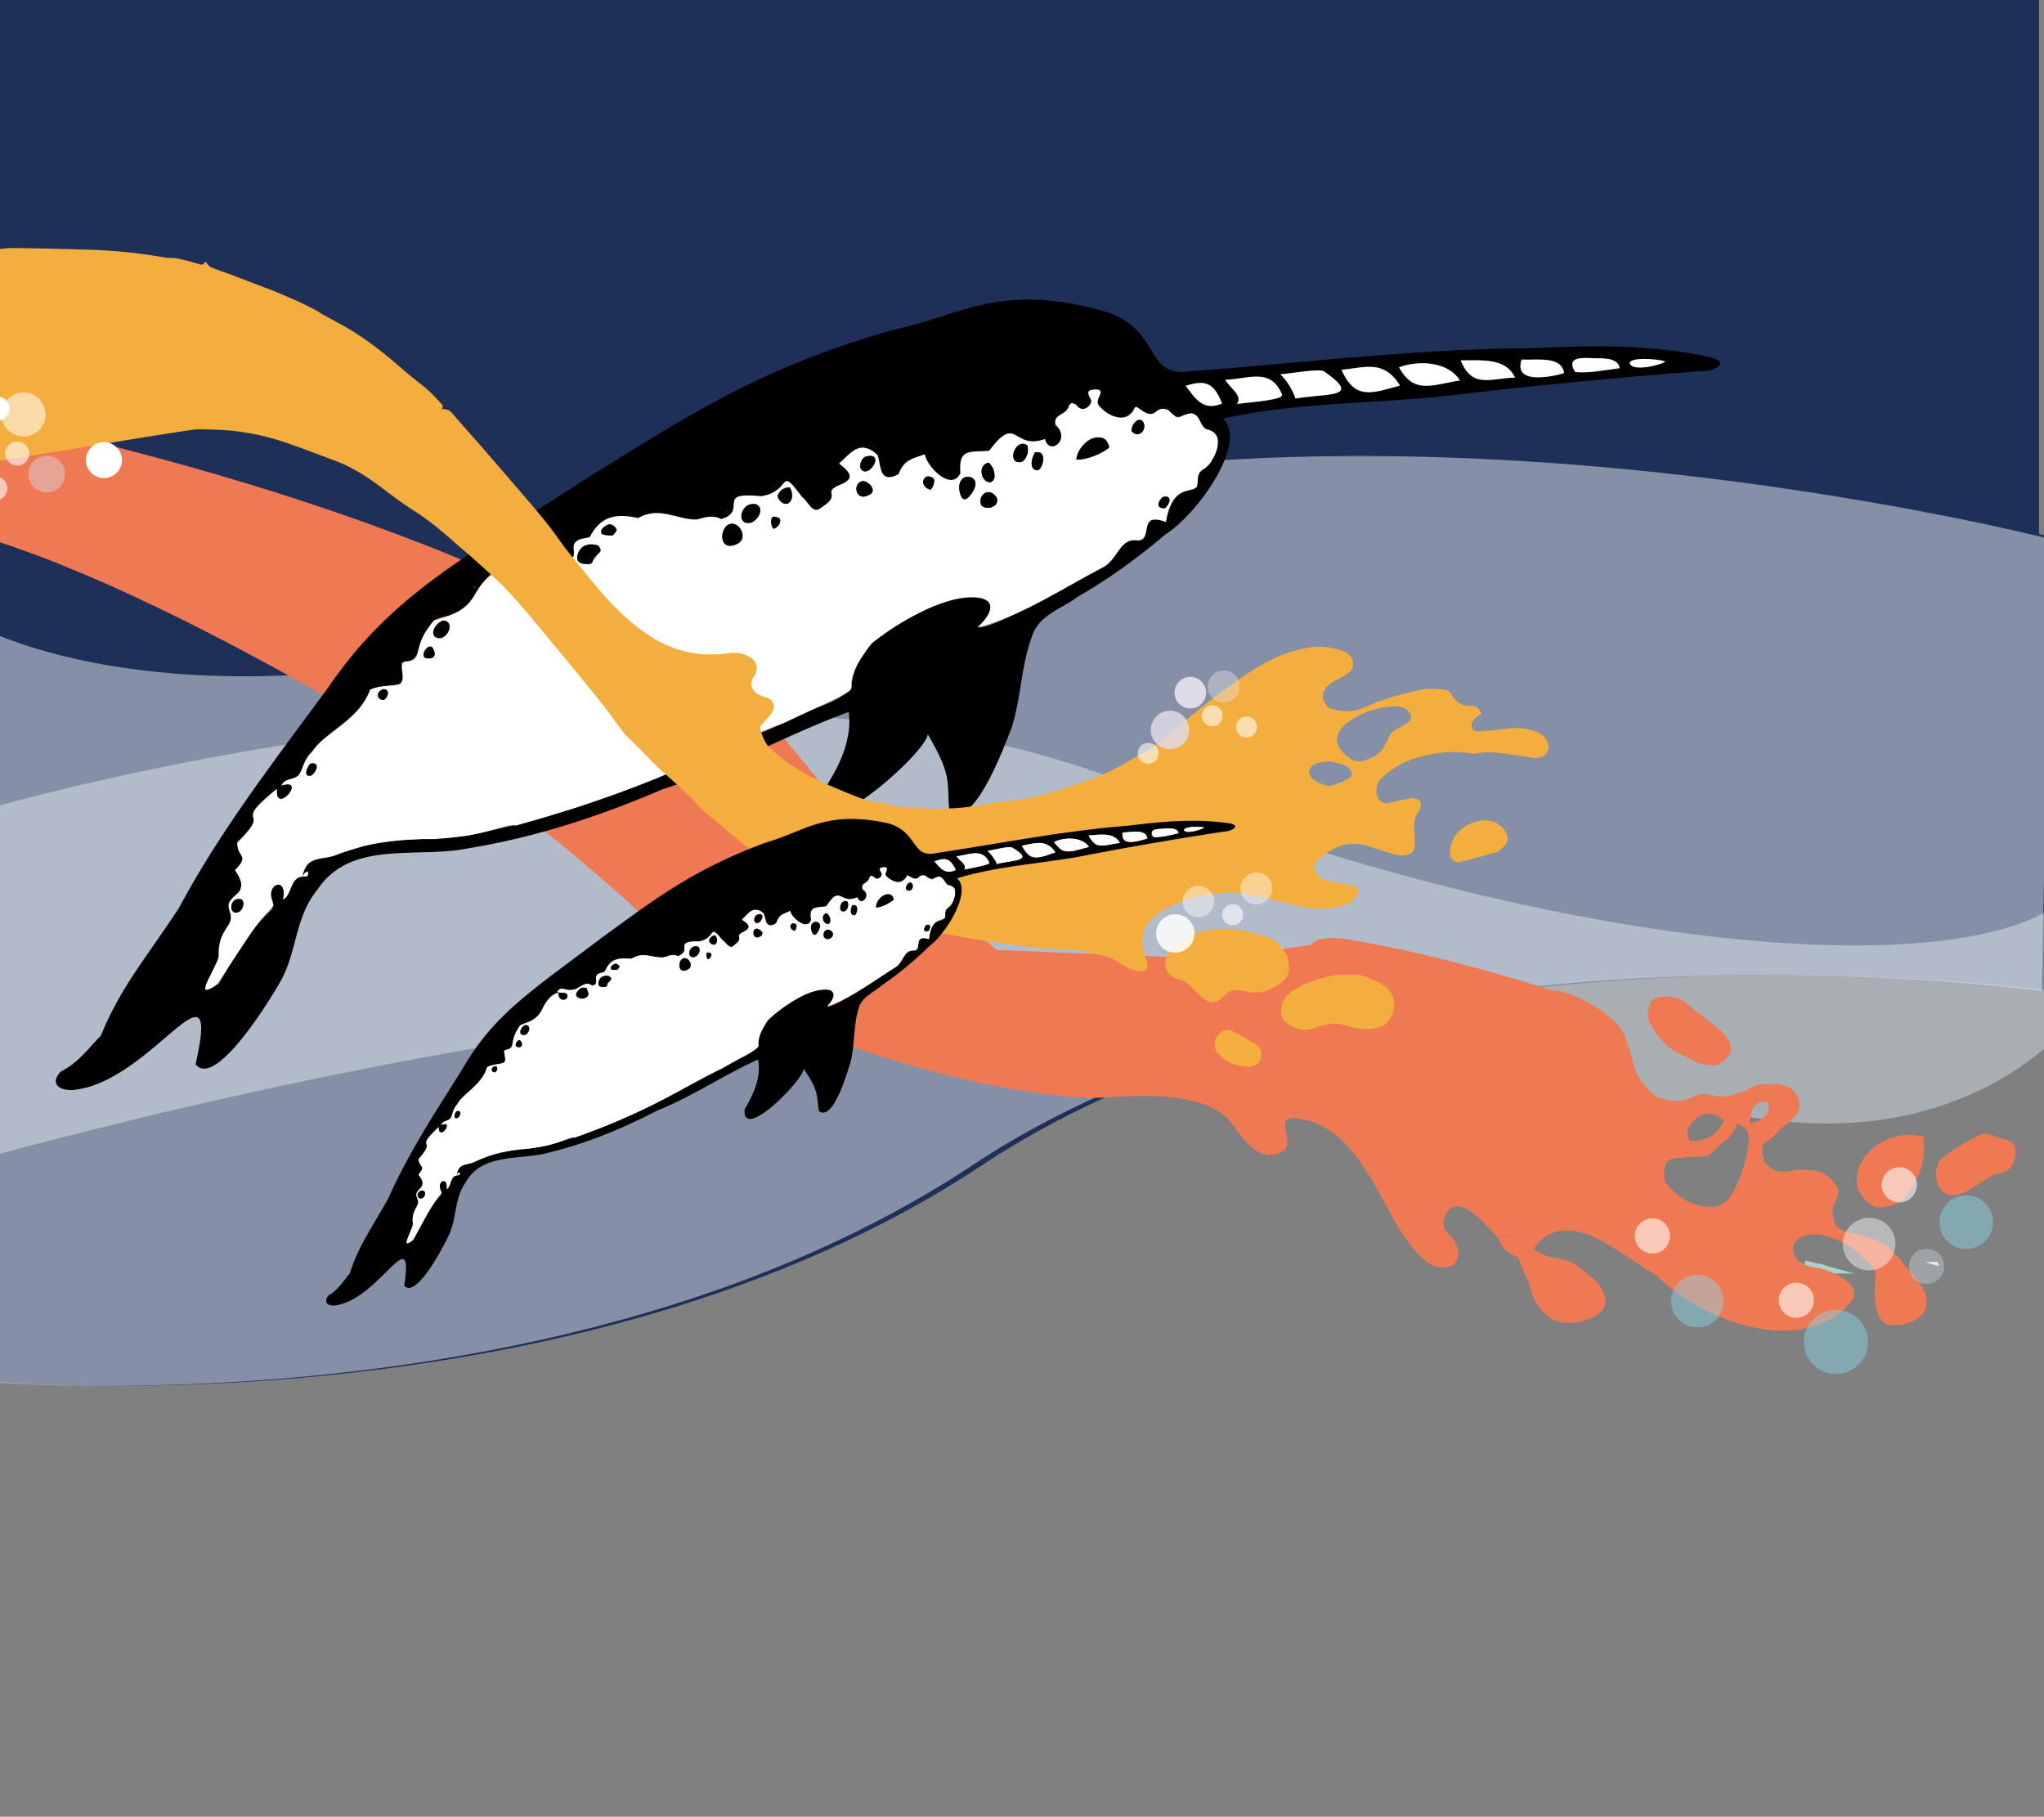 <svg xmlns="http://www.w3.org/2000/svg" width="1904" height="1692" viewBox="0 0 1904 1692"><rect x="0" y="0" width="1904" height="1692" fill="#808080" stroke="none"/><title>narwhal-bottom</title><g id="Layer_15" data-name="Layer 15"><path d="M-10.6,855V-3h1910V497.4l19.6,4.7-8,421s-619-88-996,162-917,202-917,202L-5.1,855Z" fill="#1e3058"/><path d="M1927,954.1s-81.8,105-257.1,91-478.6-126-851.2-112S-20,1080.1-20,1080.1L.2,750.1s635.5-183,1047.7-21,791.5,189,879.1,105Z" fill="#d3dce5" opacity="0.5"/><path d="M-11,1287.1s540,48,917-202,996-162,996-162l8-421s-719-185-1197,17-729,66-729,66Z" fill="#edf1f4" opacity="0.5"/><path d="M1693.5,1180.8l5.5,1.5a8.4,8.4,0,0,0-4.7-1.4Z" fill="#aad1c7" stroke="#aad1c7" stroke-miterlimit="10" stroke-width="7.63"/><path d="M1681,1177.7a32.9,32.9,0,0,0,12.5,3.1Z" fill="#aad1c7" stroke="#aad1c7" stroke-miterlimit="10" stroke-width="7.63"/><path d="M-21.4,474.9c63.3,82.7,312.8,74.7,666.6,421.8,72.9,71.6,305.4,131.6,388,125.3s105.5,11.8,115.6,26.2,24.4,34.1,44.1,25.2-17-41.3,27.1-29.3,67.5,77.1,85.6,103.8,28.1,34.5,43,31.9,10.1-21.7,3.4-27.4-11.4-16-1.9-25.7,25.3,6,25.3,6v-.7l.2.2,20.4,21.1,11.1-3.2-.3.2c-1.5,1-3.6,1.3-5.5,1.9l-5.4,1.2a24.5,24.5,0,0,0,10.5,13.8,27.1,27.1,0,0,0,7.9,3.7,23.5,23.5,0,0,0,1.7,5.1c2.4,5.8,4.9,11.4,7.3,17.1h.4c1.7,8.9,11.1,47,49.1,37.7,42.9-10.5,11.6-40.1,11.6-40.1h-1.3a59.4,59.4,0,0,0-8.2-7.7c-8-6.4-16.4-10.6-25.8-11.3-7.3-.6-14.1-4.2-20.7-8.2.8-1.1,1.7-2.2,2.5-3.4,7.7-10.4,18.1-14.7,30.7-14a63.7,63.7,0,0,1,25.4,7.1c13.6,6.8,26.1,15.3,38.7,23.7,5.3,3.6,10.7,7,16.2,10.4h.7c40.6,42.5,135.7,78.2,181.1,25.8,15.5-18-24.4-30.8-24.4-30.8h-.3l-5.5-1.5a32.9,32.9,0,0,1-12.5-3.1,35,35,0,0,1-4.9-2.9c-4.6-3.3-6.3-7.8-5.8-13.2s5.7-9.6,11.3-10.9c10.2-2.3,19.5-.1,29,3.8,13.7,5.5,24.2,14.7,33.3,26a28.6,28.6,0,0,1,3.5,4.3h-.1s-5.6,46,11.6,48.9c22,3.7,55.7-13.5,20.7-49h.1l-10.8-13.4a21,21,0,0,0-4.4-4c-1.3-1.1-2.9-1.7-3.5-3.8s-2.3-2.7-3.9-3.5c-11-5.8-22.5-10.3-34.9-12.2-3.6-.6-7-2.8-10.4-4.5a3.3,3.3,0,0,1-1.8-1.9c-2.1-7.1-5.3-14.1-.7-21.4a33.5,33.5,0,0,0,2.3-5.5c1.4-3.8,1.2-7.6-1.3-10.8-5.4-7.2-11.8-12.4-21.3-13.6a63.7,63.7,0,0,0-19.5.1c-2.5.5-5,.5-7.5.9-6.9,1.2-11.7-3.1-16.4-6.7-2.1-1.6-3.1-5.3-3.6-8.3-1-6.3-1.5-10.3,5.5-14.5,5.3-3,10-9.3,14.9-13.1a70.7,70.7,0,0,0,7.8-6.7c9.7-9.8,6.9-23.7-4.6-29.3a25.6,25.6,0,0,0-15.2-2.6c-4,.5-8-.4-11.9.2s-7.9,3.3-11.7,5.1a87.1,87.1,0,0,1-17.5,5.6c-5.1,1.2-10.3.2-15.5-1a24.2,24.2,0,0,0-15,1c-1.5.6-3,1.1-4.5,1.8-9.6,4.6-19.1,2.9-28.6-.2-4.8-1.6-7.9-5.5-11.4-9-8.8-8.8-12.6-19.1-14.9-31.4-.8-4.1-3.6-8.2-4.5-12.2a31.8,31.8,0,0,0-6.8-13.9c-10.7-12.9-25.1-20.4-39.6-27.7-4.8-2.4-10.2-3.5-15.4-5-1.8-.5-3.8-.3-6.3-.5s-94.3-32-192.8-48c-17.7-2.9-28-.6-32.8,5.2l-85.5,13.2-207.1-8.3L811.3,786.7l-126.4-155L542.8,582.5,12.8,406.6Zm1627.2,568.5c-5.1,13.3-17.3,20.5-32,19-3.8-9.7-1.9-14.9,8.1-21.8C1589.4,1035.3,1597.8,1036.3,1605.8,1043.4Zm33.3-16.9c2.2-1.2,5.4-.1,8.2,0-.2,3,.6,6.7-.6,9.1-3.1,6.2-8.5,9.2-16.3,10.3C1629.9,1036.1,1632.6,1030,1639.1,1026.5Zm-85.5,55.1c1.4-1.7,4.4-2.5,6.9-2.8,7-.7,14.1-1.2,21.2-1.4s11.7-1.6,16.1-6.6c6.8-7.7,17.2-12.2,20.1-24.3,8.6,2.5,11.6,8,11.1,14.7-1.4,18.2-6.9,35.1-15.7,51.1-5.6,10.2-14.5,12.7-24.7,11.4-14.4-1.7-25.9-9.4-35.4-20.1C1548.7,1098.5,1549,1086.9,1553.6,1081.6Z" fill="#ee7953"/><path d="M1857.9,1093.6l-24.4,15.2c-7.7,4.9-18.5,5.9-23.8.9-7.5-7-9.1-24-.3-31.3s24-16.3,35.6-21.8c6.4-3,15.7,3.6,23.2,4.8,5.8.9,9.9,5.3,9.3,13C1876.6,1085.8,1871.2,1092.5,1857.9,1093.6Z" fill="#ee7953"/><path d="M1791.8,1058.7c0,7.2.8,13.2,0,19-1.8,14.4-9.1,26.6-17.7,37.8-5.2,6.8-20.6,10.9-27.6,8.5s-17-14.1-17.1-23.5C1729.2,1072.1,1761.7,1050.5,1791.8,1058.7Z" fill="#ee7953"/><path d="M1594.3,991.9c-11.8.5-21-6.6-31.1-11.3-12.2-5.8-19.9-16-26.1-27.4-3.6-6.6-1.8-13.6.5-19.9.9-2.5,6.2-4.8,9.7-5,8.7-.4,17.2.2,24.6,6.8s18.9,14.9,28.3,22.4c5.2,4.2,9.6,9,11.6,15.6,1.2,3.8.8,7.3-1.8,10.1C1605.8,987.6,1602.1,993.4,1594.3,991.9Z" fill="#ee7953"/><path d="M1806.1,1179.2c-4.6-1.3-8.8-2.2-12.7-3.9h11.9C1805.5,1176.3,1805.7,1177.6,1806.1,1179.2Z" fill="#fff"/><circle cx="1581.1" cy="1211.8" r="24.5" fill="#8adaed" opacity="0.44"/><circle cx="1539.2" cy="1151.1" r="16.4" fill="#fff" opacity="0.59"/><circle cx="1741.1" cy="1158.7" r="24.5" fill="#fff" opacity="0.44"/><circle cx="1710.2" cy="1249.8" r="29.9" fill="#8adaed" opacity="0.44"/><circle cx="1831.6" cy="1138.3" r="25" fill="#8adaed" opacity="0.44"/><circle cx="1794.6" cy="1179.4" r="16.4" fill="#c1cfd3" opacity="0.44"/><circle cx="1769.2" cy="1103.5" r="16.4" fill="#fff" opacity="0.59"/><circle cx="1673.3" cy="1211" r="16.4" fill="#fff" opacity="0.59"/><path d="M-49.2,381.4s393.8,69.1,656.4,228L528,787S148.2,530.1-62.3,488.4Z" fill="#ee7953"/><path d="M1085.8,497.6c-26.3,22.1-52.8,41.6-81.9,58.2-15,11.2-34.1,16.3-41.6,34.2-11.6,29.6-10.6,58.8-20.2,88.5-4.4,10.3-34.7,96.4-57.8,76.9-2.6-26.6,3.5-31.7-20.1-71.5-1.5,17.9-109.6,113.1-101.9,59.4,16.9-24.4,31.9-51.3,28.3-80.2-58.4,21.2-113.4,53.1-172.9,71.8-59.3,25.4-118.3,44.8-181.6,55.2-48,9.8-109.3-8.3-140.4,38.5-20.7,25.2-18.8,55.7-33.1,82.9-5.8,11.4-61.5,104.2-80.4,79.7,24.1-107.2-39.6,14.2-111.3,23.6-13.1,2.2-25.9-4.2-14.4-16.7,16.9-8.7,25.2-21,37.4-33.5,18.9-45.8,40.4-69.7,72.7-118.8,40-74.5,88.7-136.7,138.8-205.1,58.9-86,122.5-118.3,244.1-197.1,84-51.5,155-100.5,283-136.5,62.7-12.8,100.2-46.2,202-15.4,47.2,18.7,32.2,60.1,74.2,54.1,106.8-8,212.2-21,318.3-21.5,56.9-2.7,111.6-3.8,167.2,8.7,19.5,5.5-1.4,13.5-8.2,12.5-83.5,6.4-164.2,14.3-247.4,24.2-66.1,6.1-134.7,5.8-199.2,20.1C1162.8,413.6,1114.3,479.7,1085.8,497.6ZM286.9,811.8c-3.2.1-3.8,3.1-5.5,4.7,4.5-18.8,9.4-13.1,57.2-28.5,33-7.8,63.2-5.7,96.4-9.6,96.4-20.5,145.4-38.7,292.5-104,10.3-10.9,55.8-17.5,65.2-34.6,2.6-14.6,6.3-26.8,16.7-38.1,21.2-18.1,42.7-29.4,67.7-41,21.7-6.2,67.5-10.1,33.7,23.5,10.8,2.6,61-26,115.4-54.9,13.4-6.2,15.8-26.9,31.4-26.4,19.1,3.6-1-27.2,28.4-16.8,8-44.9,30.7-16.8,29.8-42.4,3.5-10.9,14.3-2.7,18.9-34.3.7-7.3-8.2-6.5-12.3-10.7-18.8-30.9-12.1,2.7-36.8-18-11.7.3-9.5,11.3-25.3-.8-13.2,7.9-17.4,16.7-35.8-1-6.2-4.7,4.4-11.5-.4-15.4-23.8-4,4.4,13.4-15.9,17.6-10.8-6.2-9.3-8.8-16.1,3-3.7,3.3-8.4,2.2-9.1,7.2s.3,4.5.1,6c16.3,6-5,30.2-9.7,11.6C949,421,945,384.8,923.1,419c-6.8,5-31.6-7.5-28,18.7-4,22.4-32.7-1.9-33.6-14.6-7.4,3-16.7,4.2-20.6,11-3.1,11.9-17.2,13.8-21.1,3.2.3-22.6-17-26.5-35.9-8.6-10.5,5.4,19.9,7.7,1.9,21.8-21.2,6.6-2.5,8.9-18.1,20.5-14,16.6-27.3-28.5-36.2-22.6-14.3,20.6-26.2,9-45.2,14.9-6.2,4.3.6,11.4-6,15.3-9.3,10.7-11.4-.8-23.8,3.3-18.6,7.6-33.7-9.3-52.2-3.1-11.9,9.1-40.2-9.5-51.7,17.5-12.8,15.2-16.2-5.9-19.2,23.1-14.6,7.7-2.6-10.9-31.6,4.9-8.5,6.9-31.7-8.3-31.6,4.3v-.2c-28.3,6.7-19.5,38.4-58.9,46.6-8.1,2.6-8.2,3.5-11.8,9.5-11.8,12.8-4.5,31.6-25.2,32.7,3.9,30.8-5.5,15.8-29.5,25.1-8.1,29.6-54.1,42.5-63.8,75-2.4,9.5-15.2,6.7-18.8,14.2,25.3-7.5-6.6,28.8-4.3,3.3-44.4,35.5-1.3,14.5-36.7,49.4-.8,14.7,12.1,11-2.2,26.2,3.8,6,8.3,11.5,4.4,19s-12.5,7.6-10.2,16.5c6.5,13.4-5.4,19-7.8,30.4-3.3,25-.3,9.5-12.2,39.7-7.2,12.3,5.2,2.3,10.2.6,13.3-21.8,23.4-42.5,41.3-61.2,9.3-10.5,12.9-8.5,6.7-23,3.3-11.8,16.3-12.2,12.3,5.3,8.9-5.3,6.4-20.3,17.7-21.3C286.8,816.4,287,816.2,286.9,811.8Zm947.3-465.5c-4.4-3.4-29.5,1.3-41.5,2.3,7.3,7.5,10.9,14.2,14.1,22.6C1224.4,366.3,1273.6,373.3,1234.2,346.3Zm-40.4,24.1c-3.2-26.7-33.3-18.2-52.5-16.8,4.2,7.6,16.5,14.8,11,22.6C1167.2,375.6,1179.7,371.4,1193.8,370.4Zm110.3-11.3c-11.2-22.1-35.3-17.8-54.5-14.7C1261.4,360.1,1255.4,373.5,1304.1,359.1Zm55.8-4.7c-7.8-16.7-40.1-19.5-56.7-12.3C1317,358.9,1310.7,364.1,1359.9,354.4Zm.7-18.8c12.6,21.9,8.9,19.2,50.6,16.1C1403.5,332.9,1377.4,335.7,1360.6,335.6Zm59-1c-5.7.3-3.7,3.1-2.2,6-1.2,17.1,24.9,10.1,39.5,6.9C1456.4,332.2,1431.2,335.6,1419.6,334.6Zm50.5-.6c-22.9,19.1,27.9,11,38.7,8.9C1507.4,331.1,1483.6,333.4,1470.1,334Zm-365.6,25.3c9.2,12.9,16.6,23.6,33.9,16.6C1130.3,358.2,1126.4,352.6,1104.5,359.3Zm413.6-20.9c2.1,7.8,27.1,2.2,33.2-1.8C1547.9,334.8,1519.3,331.4,1518.1,338.4ZM443,546.6c-2.1-.8-1.2.9-1.7.6h1A4.6,4.6,0,0,1,443,546.6Z"/><path d="M472.5,529c-6.9-1.4,0-6.4,4.7-6.2,6.7,2,9.9,5.2,16.9,3.1,14.7-.7,20.2-13.8,33.5-4.5,17.8-2.6-6.9-17.7,21.5-20.9,10.1-19.1,24-23,45.4-17.9,18.2-11.4,37.1,1.6,54.4,1.3,7.3-2.1,16-4.5,22.9-.4,25.8-7.9-6.7-26.3,37.3-21.2,29.5-5.4,15.3-29.3,37.9.4,5.7,4.1,9.9,16.4,17,10.8,5.3-3.9,11.9-6.9,10.6-13.6-3.9-10.9,34.3-7.7,7.1-28.1,11.8-10.9,19.6-23,36-7.7,3.1,12.1,2,26.5,19.3,17.6,4.9-13.6,13.2-14.5,24.5-18.6,1.4,10.6,24.2,35.5,33.2,17.7-2.3-23.2,8.6-19.6,26.6-20.9,26.6-35.4,21.3-.3,52.1-11,4,15.9,24.9,1,9.7-13.6-1.8-10.5,10.8-8.3,12.7-17.6,2.5-4,3.6-1.5,6.3-1.2,4.8,8.2,13.5,3.6,14.6-3.4-2.4-5-5.6-8.7.6-10.1,16.6-1.9,1.3,8.1,6.1,14.5,8.6,10.5,25.8,17.5,32.7,4.1,1.3-3.5,2.7-2.8,4.2-1.7,18.5,14.4,13.5-3.7,27.9,1.9,11.8,12.1,7.6,5,21.3,3.1,9.5,1.4,7.1,11.5,14.4,14.9,19.5,3.7,8.2,30-3,37.2-6,3.3-4.9,9.1-5.7,15.2-1.2,8-23-3.9-29.2,33.9-26.5-10.1-11.5,16.4-25.9,17.2-16.5-2.7-18.3,15.6-30.2,23.4-38.6,20.6-79.4,47.7-119.1,57.5,37.9-35-21.6-44.9-98.4,14.4-48.7,63.2,24.7,24.5-83,75.1-55.4,19-102.5,54.7-248.9,95.2-14.7-2.6-17.4,8.7-76.1,12.6-31.7-.4-60.9,2.6-90.9,14.7-17.4,6.6-26.1-1.8-32.1,20.4v-.2c-11.4,1.3-9.9,17.7-17.7,21.3,4.7-22.5-18.5-15.8-8.9,5.4-21.7,22.3-36.4,51.9-54.5,75.2-20.8,13.3.9-16.8,3.8-26.5-1.5-10.3,1.5-19.3,6.9-27.6,12.7-14.9-9.2-16.8,11.6-33.3,5-7.4,0-14.8-3.6-20.5,14.2-14.2,2.3-10.9,2-25.1,35.7-35.1-8.6-12.7,36.9-50.5-2.2,25.9,29.3-10.8,4.3-3.3,4.1-7.8,11.6-4.3,16.1-9.6,4.8-7.2,5.3-16.6,12.9-21.6,8-16.8,42-27,53.6-58,9.8-4.3,18.4-2.7,27.8-5.2,7.5-5-4.7-21.5,7.1-21.2,16-2,2.1-12.2,24.9-38.3,50.2-12.3,26.1-30.9,65.6-49.2C470.9,555.9,503.3,530.1,472.5,529Zm561.1-113c-8-17.5-27.7-6-30.9,12.1C1011.2,428.4,1028.2,422.7,1033.6,416ZM682.2,487.8c-12.6,1-13.5,26,3,19.4C697.1,503.1,690.6,488.2,682.2,487.8ZM501,537.7c8.7,8.3,25.4,3.3,16.4-13.4C509.1,521.7,495.9,529.8,501,537.7Zm48.9-12.8c10-11.3,15.1-21.4-5.5-16.5C535.9,513.4,533.6,528.3,549.9,524.9Zm147.9-55c-8.9,3.8-10.5,20.8,2.6,16.6C710.1,481.7,712.1,466.1,697.8,469.9Zm210.5-21.8c-10.6-10.8-18.2,2.2-13.1,14C899.1,471.8,910.9,454.3,908.3,448.1Zm6.2,23c6.7,5.1,17.7-.9,13.7-8.1C922.2,452.7,908.3,462.1,914.5,471.1ZM412.9,577.9c-7.7,1.9-15.6,17.4-1.9,16.4C419.9,590.9,422,578.5,412.9,577.9Zm531-151.4c8.7,10.5,14.6-1.7,13.2-11.4C949.6,408.7,942.6,420.2,943.9,426.5Zm-25.5,21.7c12.7,3.4,8.3-11.7,2.5-17.3C912.6,432.5,912.6,443.6,918.4,448.2ZM805,448c-11.9.4-8.2,19.1,3.3,13.5C817.9,458,810.6,449.8,805,448Zm-79.1,17.6c9.8,10.5,14.6-3.5,10-11.4C729.2,453.1,721.2,460.5,725.9,465.6ZM806,439.1c10-2.6,14.9-17.8.1-13.7C800.6,428.3,798.9,438.6,806,439.1ZM967.1,438c5.4-4.4,7.9-19.1-3-16.6C960.6,426.5,958.4,438.6,967.1,438Zm98.2-44.2c-5.7-7.8-11.4,3.3-11.3,7.5C1059.8,409.1,1068.5,400.4,1065.3,393.8ZM221.9,849.7c7.3-3.6,6.4-15.7-2.4-11.9C212.7,841.3,215,852.4,221.9,849.7ZM566.7,488.5c-12.4,6.1-5.2,11.3,4.1,10.1C577.8,493.2,571.8,487.5,566.7,488.5Zm297.4-44.9c-7.5,3-4,10.9,2.9,12.6C871.1,449.3,873,444.4,864.1,443.6ZM394.3,609.2c-.1,7.5,15.7,4.6,9.1-5.2C399.7,598.8,395.2,605.8,394.3,609.2Zm691.4-147.1c-8,2.3-9.5,12.4-.5,11.2C1089.9,468.3,1092.3,463.9,1085.7,462.1ZM290.3,710.6c-5.6,3.4-7.3,13.5-.5,11.8C295.6,718.3,298.2,710.6,290.3,710.6Zm432-229.1c-6.1-2.1-4,9.4-1.8,10.9C726,491.6,730.5,481.7,722.3,481.5ZM356.2,652.1c5.7-.6,7.4-10.3,1-10.3C349.8,644.5,350.8,650.9,356.2,652.1Z" fill="#fff"/><path d="M1206.8,371.2c32.4-5.3,62.2-.6,26.1-25.6-5.6-2.1-28.2,1.9-40.2,3A60.8,60.8,0,0,1,1206.8,371.2Z" fill="#fff"/><path d="M1152.3,376.2c12.8-1.8,44.8-3.5,41.8-9.2-11.1-25.8-33.1-13.2-52.8-13.4C1145.5,361.6,1157.9,368,1152.3,376.2Z" fill="#fff"/><path d="M1249.6,344.4c12.9,29.7,30.9,20.9,54.5,14.7C1288.7,334.4,1271.6,342.5,1249.6,344.4Z" fill="#fff"/><path d="M1303.2,342.1c14.2,26.6,34.2,15.2,56.7,12.3C1349.1,336.9,1322.3,335.1,1303.2,342.1Z" fill="#fff"/><path d="M1411.2,351.7c-8.3-18.8-32-16-50.6-16.1C1371.4,363,1390.7,351.7,1411.2,351.7Z" fill="#fff"/><path d="M1456.9,347.5c-2.2-16.6-26.4-11.8-39.3-12.6C1408.8,358,1445.4,351.3,1456.9,347.5Z" fill="#fff"/><path d="M1508.8,342.9c-2.2-11.8-19.7-8.4-28.8-9.5-12.3-.3-19.6,1.5-12.7,13.1C1481.1,347.8,1494.2,344.6,1508.8,342.9Z" fill="#fff"/><path d="M1138.4,375.9c-7.9-20.7-16.9-21.9-33.9-16.6C1114.5,373.1,1121.6,382.7,1138.4,375.9Z" fill="#fff"/><path d="M1551.3,336.6c-7.4-2.4-33.4-4.3-33.2,1.8C1520.5,346.6,1548.1,339.9,1551.3,336.6Z" fill="#fff"/><path d="M281.4,816.4c5.4,0,5.6-.2,5.5-4.6C284.7,811.7,282.7,814.7,281.4,816.4Z" fill="#fff"/><path d="M1002.7,428.1c9.7,0,20.9-4.5,30.2-10.9C1031.7,397.7,1003.4,410.5,1002.7,428.1Z"/><path d="M685.2,507.2c8.8-3.1,7.9-12.3,1.9-17.6C671.9,479.2,665.4,515.1,685.2,507.2Z"/><path d="M517.4,524.3a11,11,0,0,1-2.7-.1c-7.3-2.2-10.7,3-14.3,7.5a5.1,5.1,0,0,0-.2,4.8c3.5,6.6,15.6,6.9,19.5.5a6.9,6.9,0,0,0,.3-4.5C519.4,529.9,518.4,527.3,517.4,524.3Z"/><path d="M544.4,508.4c-4.2,1.9-7.5,8.2-6.6,12.6a1.3,1.3,0,0,0,.1.6c2.1,3.8,6.1,3.1,9.3,3.6s5-.6,5-3.7,1.3-3,2.8-4a20.2,20.2,0,0,0,3.2-2.6c2-2.2,1.7-3.9-.8-5.8S550.1,505.7,544.4,508.4Z"/><path d="M700.4,486.5c12.3-7,9.3-21.5-4.2-15.7C688,476.2,688.2,490.1,700.4,486.5Z"/><path d="M895.2,462.1c3.9,7.6,9.1-1.2,12.1-6.4C915.2,440,886.4,438.2,895.2,462.1Z"/><path d="M928.2,463c-8.6-11.6-18.4.8-13.7,8.1C920.3,476,932.2,471,928.2,463Z"/><path d="M411,594.3c9.3-3.3,11.1-17.6.9-16.1C402.6,582.3,399.3,595.4,411,594.3Z"/><path d="M957.1,415.1c-4.5-3.6-10-1.3-12.7,5.6C940.3,436.8,960.9,431.7,957.1,415.1Z"/><path d="M920.9,430.9c-5.8,1.3-8.2,6.8-5.4,13.5C925.5,458.5,931,438.5,920.9,430.9Z"/><path d="M808.3,461.5c9.7-3.1,2.2-13.1-5-13.4C794.2,449.9,796.7,466.9,808.3,461.5Z"/><path d="M735.9,454.2c-4.8-.8-8.8,2.1-11.6,7.5C728.4,475.6,743.2,468.6,735.9,454.2Z"/><path d="M806.1,425.4c-3.5,1.4-6.1,7.8-4,11.5C809.5,446.8,825.3,419.5,806.1,425.4Z"/><path d="M964.1,421.4c-2.7,4.5-6.7,16.2,3,16.6C972.4,434.6,975.4,418.8,964.1,421.4Z"/><path d="M470.2,528.4c.4,2.1.8,4.2,1.1,6.3.5,4.8,6.1,8,10.4,6,2.7-1.3,4.3-4.2,3.7-6.7s-2.6-3.9-6-4.2-6.1-.8-9.2-1.2Z"/><path d="M1054,401.3c4,5.5,11.2,3.2,11.9-3.8C1065.5,385.3,1053.7,392.5,1054,401.3Z"/><path d="M219.5,837.8c-5.8,2.5-5.8,14.4,2.4,11.9C227.9,847.4,229.7,834,219.5,837.8Z"/><path d="M570.8,498.6c1.5-2.1,4.2-4.6,3.7-5.6s-3.4-3.6-5.5-4.6-8.3,3-8.9,5.6.4,3.7,2.3,4.1S567.8,498.4,570.8,498.6Z"/><path d="M867,456.2c3.7-4.8,6-13.4-4.2-12.3C857.8,447.8,859.5,454,867,456.2Z"/><path d="M403.4,604c-3.2-6.4-12.5,5.3-7.5,8.7C401.6,614.2,407.9,612.7,403.4,604Z"/><path d="M1085.2,473.3c4.2-2.9,7.6-13.1-2.2-10.4C1079.7,466,1075,473.7,1085.2,473.3Z"/><path d="M289.8,722.4c4.4-2.2,9.5-13.6-.8-11.1C286.8,713,281.3,724.2,289.8,722.4Z"/><path d="M720.5,492.4c4.4-.6,10.7-10.1,1.8-10.9C717.4,479.1,717.4,489.9,720.5,492.4Z"/><path d="M357.2,641.8c-7.6,2.3-6.3,10.7.6,10C361.5,649.3,363.8,642,357.2,641.8Z"/><path d="M1001.3,644.9l.3.3v-.3Z"/><path d="M-30.2,434.2c69.3-11.3,208.8-34.6,214.4-34.4,12.7.2,25.4.4,38,2.1a226.5,226.5,0,0,1,37.2,8.1c17.9,5.7,35.4,12.7,53,19.2s32.4,16.8,47,27.9c9.1,7,18.5,13.6,28.1,19.8,15.2,9.8,28.7,21.9,42.2,33.7,3.4,3,7,5.7,10.2,8.7,11.8,10.9,24.1,21.3,34.9,33,15.4,16.8,29.7,34.6,44.3,52.1s27.3,33.1,40.8,49.9c7,8.8,13.4,18,20.1,27,.9,1.2,1.9,2.3,2.9,3.4,6.5,6.4,13,12.7,19.4,19.2,2.8,2.7,5.3,5.8,8.2,8.5,13.8,13,28.5,24.9,41.1,39.2,4.3,4.8,9.8,8.6,14.8,12.7,11.8,9.9,23.4,20.2,35.8,29.4,24.6,18.1,52,31.6,78.8,45.9,3.8,2,7.9,3.3,11.9,4.9,10.5,4,20.8,8.4,31.5,11.9,23.3,7.7,47.5,12.1,71.7,16.3s46.5,7,69.8,9.9c10.4,1.3,20.9,1.1,31.4,1.8a52.2,52.2,0,0,1,11.1,1.6c10.3,2.9,21.3,2.9,30.8,8.5,4.1,2.5,7.9,5.4,12.2,7.4a30.7,30.7,0,0,0,11.5,2.7c5.3-.1,6.8-3.4,5.4-8.7a153.1,153.1,0,0,1-3.7-15.2c-2.2-12.2,3.3-21.6,12.5-28.5,10.7-8,23.1-13.1,36.1-16.4a140.4,140.4,0,0,1,25.8-4.3c11.7-.8,23.3,1.1,34.7,3.6,16.6,3.8,33,8.7,49.7,11,11,1.4,22.5-.7,33.2-5,5.5-2.2,7.1-7.2,8.9-12.2-2.3-4.1-6.3-4.4-10.3-5.1a200.6,200.6,0,0,1-20.5-4c-2.7-.7-5.4-2.9-7.2-5-4.7-5.6-4.3-10.3,1.2-15.1,14.2-12.2,30.1-17.4,48.6-10.9,7.3,2.6,14.6,5,22.1,7a26,26,0,0,0,10.4.5c5.9-.9,8.4-4.4,8.2-10.5s-.5-11.5-.6-17.3,2-9.5,4.6-13.8c3.7-6,.9-11.3-6.1-11.3-3.4,0-6.9,1.1-10.3,1.8s-8.3,2-12.5,2.7-7.7-1.2-9.7-5.4-1.4-13.8,2.9-17.4c8.6-7.3,17.5-14,28.5-17.7,17.5-5.8,35.3-8.6,53.8-6,2,.3,4.1.8,5.9.4,11.1-2.3,22.1-.7,32.9.9,7.4,1,14.8,2.4,22.3,3.2,5.6.7,10.9-2.7,12.4-7.4s-1.8-11.7-5.9-14.2c-9.9-6.1-20.7-7-31.9-5.7-8.4,1-16.9,1.9-25.4,2.5-3.2.3-6.7.2-7.8-4s1.3-6.7,3.8-9.1,3.4-1.9,5-2.8c-1.8-5.4-4.5-8-9.6-7.8-9,.5-14.5-3.9-18.6-11.3a7.5,7.5,0,0,0-5-3.5c-7.8-1.1-15.7-1.9-23.7-.1-18.3,4.1-36.3,8.9-53.4,16.9-9,4.2-18.7,3.3-28,1.2-5-1.1-8.3-5.4-9.1-10.9s2.4-9.6,6.4-12.7,6.5-3.8,9.7-5.7,5.2-3.1,7.6-4.8c7.6-5.7,4-15.5-2.2-18.5-15.6-7.6-31.6-6.5-47.5-2.1-21.3,6-39.6,17.6-57.5,30.3-13.1,9.3-25.6,19.2-38,29.3s-25.4,20.9-38.3,31c-3.7,2.9-8.1,4.8-12.2,7.2-12.9,7.3-25.6,15.2-39.7,20.3-19.2,7-38.5,13.8-58.4,18.5-13.4,3.2-27.4,3.4-41,6a252.8,252.8,0,0,1-61.4,4.4c-11.3-.6-22.8-.6-34-4.1-6.1-2-12.9-1.5-19-3.6-10.6-3.5-20.9-8.1-31.3-12.4a234.2,234.2,0,0,1-40.8-21.6c-5.4-3.6-10.3-8.1-15.3-12.2-6.8-5.4-9.5-13.2-11.9-21.7l10.4-12.4c4.9-6,3.2-12.6-4.2-15.3-4.2-1.6-8.7-2.2-11.6-6.3s-3.8-7.9-.2-12.8c4.9-6.8,3-15.4-4.5-19.1a31.5,31.5,0,0,0-19.5-3c-25.9,3.7-50.1-1.5-72.4-15.8s-41.9-35.6-59.1-57.2c-8.9-11.2-18.3-22-26.5-33.7-10.9-15.7-23.5-29.8-35.8-44.3l-36.8-42.6c-8.6-9.8-17.3-19.4-25.7-29.3-2.7-3.2-5.5-4.9-10.1-4.3.3-1.6,1.1-3.2.6-3.7a143.2,143.2,0,0,0-21.7-20.9c-11-8.2-21-17.8-31.8-26.4A339.1,339.1,0,0,0,331,310c-10.1-6.5-20.9-11.8-31.4-17.7-1.9-1.1-3.7-2.6-5.7-3.6-5.5-2.8-11.1-5.6-16.7-8.2-7.5-3.3-15.1-6.6-22.7-9.7l-42.8-16.3c-5.1-1.9-10.3-3.5-15.3-5.7-1.8-.8-2.9-2.9-4.7-4.8-1.4.3-2.2,3.3-5.4,2.3a190.7,190.7,0,0,0-21-5.5c-3.6-.8-7.5-.3-11.1-.9a509.6,509.6,0,0,0-76.9-7.5c-21.8-.6-43.5-1.2-65.3-1.4a70.8,70.8,0,0,0-17.1,2.1c-8,1.8-15.8,4.6-23.7,6.5M1258.1,670.9a79.5,79.5,0,0,1,41.7-13c6.6-.3,12.3,3,14.4,7.9a5.5,5.5,0,0,1-1.9,6.3,51.8,51.8,0,0,1-9.1,5.8c-4.6,2.1-8.2,4.7-9.9,9.6-.7,2.1-2.3,3.9-3.1,6-3.3,8.7-11.1,11.7-18.7,14.7a15.2,15.2,0,0,1-14.4-2.2C1241.9,695.1,1241.1,682.2,1258.1,670.9Zm-33,40.6a28.5,28.5,0,0,1,5-1.4c2.4-.4,4.9-.5,7.4-.7.1-.2.1-.4.2-.6,4.6,1.1,9.2,2,13.6,3.4a14.9,14.9,0,0,1,5.5,3.7c3.7,3.8,3.3,7.3-1.4,9.7a94.7,94.7,0,0,1-14.4,5.9c-5.2,1.6-17-3.5-20-8.1S1219.6,713.5,1225.1,711.5Z" fill="#f4ae3e"/><path d="M1204.9,922.3c12.1-7.7,26-12,40.4-14.2,2.7-.5,5.6-.2,10.6-.2,10.7-1.7,21.8,3.5,32.4,9.7s13.4,19.4,7,30.2c-4,6.6-9.2,9.7-17.4,10.4a53.8,53.8,0,0,1-23.4-2.9c-7.5-2.7-14.8-2.2-22.2-.2-3.6.9-7.2,2.1-10.8,3.1-10.2,2.9-18.4-1.4-25.5-8-1.8-1.6-2.4-5-2.6-7.6C1192.7,933.4,1198.3,926.5,1204.9,922.3Z" fill="#f4ae3e"/><path d="M1102.7,874c21.6-11.2,44-11.1,66.7-4.4,2.3.6,4.4,1.8,6.7,2.1,10.6,1.6,16.8,9,22,17.2,1.8,2.8,1.8,6.9,2.5,10.4,1.3,11.2-6.5,16.1-14.2,20.4a36.3,36.3,0,0,1-28.1,3.3c-8-2.3-13.7-.5-19.2,5.6s-12,6.5-18.6,1-9.6-9.5-14.6-14a17.3,17.3,0,0,0-7.5-3.5c-9.2-1.6-14.6-9.6-12.4-18.7S1094.7,878.2,1102.7,874Z" fill="#f4ae3e"/><path d="M1399.9,789.4c-1.8,1.6-3.5,3.6-5.5,4.1-11.7,3.4-23.4,6.4-35.1,9.5-6.4,0-9.3-4-8.4-11.6a44.8,44.8,0,0,1,1.1-5c3.9-17.5,34.2-32,48.8-14.2C1405.7,778.3,1405.8,784.2,1399.9,789.4Z" fill="#f4ae3e"/><path d="M1171.1,973.6a208,208,0,0,0-22.9-13.1c-5.4-2.6-11.4-.1-14.4,4.6s-3.5,11.1.7,15.8c7.2,8.1,16.3,12.1,27,12.5,1.4,0,2.9.3,4.1-.1,4.1-1.1,8.1-2.9,8.9-7.6S1175.2,976.3,1171.1,973.6Z" fill="#f4ae3e"/><circle cx="96.8" cy="428.5" r="16.8" fill="#fff"/><circle cx="21.9" cy="386" r="20.5" fill="#fff" opacity="0.54"/><circle cx="43.5" cy="441.6" r="17.1" fill="#dedbe5" opacity="0.44"/><circle cx="-2.3" cy="380.6" r="11.2" fill="#fff"/><circle cx="-4.3" cy="454.9" r="11.2" fill="#fff" opacity="0.59"/><circle cx="16" cy="422.4" r="11.2" fill="#fff" opacity="0.59"/><circle cx="1108.8" cy="645.1" r="14.7" fill="#dedbe5"/><circle cx="1089.8" cy="679.8" r="17.9" fill="#dedbe5" opacity="0.85"/><circle cx="1139.9" cy="639.4" r="14.9" fill="#dedbe5" opacity="0.44"/><circle cx="1161.1" cy="677.1" r="9.8" fill="#fff" opacity="0.59"/><circle cx="1129.3" cy="666.7" r="9.8" fill="#fff" opacity="0.59"/><circle cx="1069.6" cy="701.6" r="9.8" fill="#fff" opacity="0.59"/><circle cx="1116.2" cy="839.6" r="14.7" fill="#fff" opacity="0.44"/><circle cx="1094.8" cy="869.4" r="17.9" fill="#fff" opacity="0.85"/><circle cx="1170.3" cy="827.5" r="14.9" fill="#fff" opacity="0.44"/><circle cx="1148.2" cy="852" r="9.8" fill="#fff" opacity="0.59"/><path d="M865.8,881.1c-14,13.5-28.1,25.6-43.8,36.2-8,7-18.6,10.7-22,21.1-5.3,17.2-3.5,33.6-7.7,50.8-2.1,6-15.6,55.8-29.4,45.7-2.6-14.8.6-18-14.3-39.4-.2,10.2-57.1,68.4-55,37.8,8.4-14.5,15.8-30.3,12.5-46.5-32,14.4-61.7,34.7-94.5,47.8-32.4,16.8-64.9,30.2-100.2,38.8-26.6,7.5-61.9-.1-77.5,27.6-10.7,15.1-8.3,32.2-15.2,48.1-2.9,6.7-30.4,61.4-42.1,48.4,9.1-61.5-21.7,9.7-61.8,17.9-7.3,1.9-14.8-1.2-8.8-8.8,9.2-5.6,13.3-12.9,19.7-20.4,8.7-26.7,19.9-41.1,36-70.1,19.5-43.8,44.4-80.9,69.7-121.6,29.7-50.9,64.2-71.9,129.5-121.4,45.2-32.6,83.3-63.2,154-88.9,34.8-9.9,54.5-30.3,113.3-17.2,27.4,8.6,20.7,32.6,44.1,27.5,59.9-9,118.8-20.8,178.7-25.5,32-3.9,62.8-6.9,94.7-2.1,11.3,2.3-.2,7.6-4.1,7.4-46.8,7.1-92.1,14.9-138.6,24-37,6.2-75.7,8.9-111.5,19.7C905.7,830.4,881.1,869.8,865.8,881.1ZM428.2,1091.9c-1.8.1-2.1,1.8-2.9,2.8,1.7-10.8,4.7-7.8,31-18.4,18.3-5.8,35.5-5.9,54.1-9.5,53.5-15.6,80.4-28,160.6-71,5.4-6.5,30.8-12.2,35.3-22.2.9-8.3,2.5-15.4,7.9-22.2,11.2-11.1,22.9-18.4,36.4-26,12.1-4.4,37.7-8.5,20,11.9,6.3,1,33.4-17.3,62.8-35.9,7.4-4,7.9-15.8,16.7-16.1,10.9,1.1-1.8-15.4,15.3-10.7,2.6-25.7,16.6-10.8,15-25.2,1.6-6.3,8-2.1,9.3-20.1,0-4.2-4.9-3.4-7.4-5.6-11.9-16.6-6.8,2.1-21.5-8.6-6.6.7-5,6.8-14.4.6-7.1,5-9.1,10.2-20.2,1-3.7-2.4,2-6.7-.9-8.7-13.6-1.3,3.1,7.3-8.2,10.6-6.4-3.1-5.6-4.6-8.9,2.4-2,2-4.7,1.6-4.9,4.4s.4,2.5.3,3.4c9.5,2.7-1.6,17.2-5,6.9-13.3,7.9-17-12.4-28,7.8-3.6,3.1-18.1-2.8-15,11.7-1.3,12.9-18.5.4-19.5-6.8-4.1,2.1-9.3,3.1-11.2,7.1-1.2,6.8-9.1,8.5-11.7,2.7-.8-12.8-10.8-14.2-20.6-3.4-5.8,3.6,11.5,3.6,1.9,12.2-11.6,4.7-1,5.2-9.3,12.4-7.2,10-16.6-14.9-21.4-11.2-7.2,12.2-14.4,6.1-24.9,10.3-3.3,2.7.9,6.4-2.8,8.9-4.8,6.4-6.4,0-13.2,2.8-10.2,5.1-19.4-3.8-29.6.4-6.3,5.7-23.1-3.6-28.4,12.1-6.6,9.1-9.4-2.6-9.9,13.8-7.9,5-1.9-6-17.6,4.1-4.5,4.3-18.3-3.3-17.7,3.8h0c-15.7,4.9-9.4,22.5-31.3,28.7-4.4,1.8-4.5,2.3-6.2,5.9-6.2,7.7-1.2,18-12.8,19.5,3.4,17.2-2.5,9.1-15.7,15.4-3.3,17-28.7,26.2-32.8,45-1,5.4-8.3,4.4-10,8.8,13.9-5.3-2.5,16.5-2.3,2-23.6,21.9-.2,8.3-18.6,29.4.1,8.4,7.3,5.7-.2,14.9,2.4,3.2,5.2,6.2,3.3,10.5s-6.8,4.9-5.1,9.8c4.3,7.3-2.2,10.9-3.1,17.5-.8,14.2.2,5.3-5.2,22.9-3.6,7.2,3,1.1,5.8-.1,6.6-12.9,11.4-25,20.7-36.3,4.8-6.3,6.9-5.3,2.8-13.3,1.4-6.7,8.7-7.5,7.1,2.5,4.9-3.3,2.8-11.7,9.2-12.7C428.3,1094.5,428.4,1094.3,428.2,1091.9ZM943.1,789.5c-2.6-1.8-16.6,1.9-23.2,3a34.8,34.8,0,0,1,8.8,12.2C938.5,801.2,966.5,803.1,943.1,789.5Zm-21.7,15.3c-3-14.9-19.6-8.9-30.4-7.3,2.7,4.1,10,7.7,7.2,12.3C906.6,808.8,913.4,805.9,921.4,804.8Zm61.7-11c-7.2-12.1-20.7-8.6-31.3-6.1C959.1,796.1,956.3,803.9,983.1,793.8Zm31.3-5c-5.1-9.1-23.4-9.4-32.5-4.6C990.4,793.1,987.1,796.3,1014.4,788.8Zm-.4-10.7c8.1,11.9,5.9,10.5,29.2,7C1038.1,774.8,1023.5,777.5,1014,778.1Zm33.2-3c-3.1.4-1.9,1.9-.9,3.5,0,9.7,14.5,4.6,22.5,2.2C1067.9,772.2,1053.9,775.2,1047.2,775.1Zm28.5-2.4c-12.1,11.7,16.2,5,22.2,3.3C1096.7,769.4,1083.3,771.7,1075.7,772.7ZM870.5,802.3c5.7,6.8,10.4,12.5,19.9,7.9C885,800.6,882.6,797.6,870.5,802.3ZM1103,773.1c1.5,4.3,15.4.1,18.7-2.4C1119.7,769.9,1103.4,769.1,1103,773.1ZM505.1,935.7c-1.2-.4-.6.5-.9.4h.5Z"/><path d="M521,924.5c-3.9-.5-.2-3.6,2.4-3.7s5.8,2.5,9.7,1.1c8.3-1.1,10.8-8.7,18.7-4,10-2.2-4.6-9.7,11.3-12.7,4.9-11.2,12.6-13.9,24.8-12,9.8-7.2,21-.6,30.8-1.6,4-1.4,8.8-3.1,12.9-1.1,14.2-5.6-4.9-14.6,20.1-13.6,16.5-4.3,7.5-17.1,21.4-1.3,3.4,2.1,6.3,8.8,10.1,5.4s6.4-4.5,5.4-8.2c-2.7-5.9,19-5.7,2.8-16.1,6.2-6.6,10.1-13.8,20-5.9,2.2,6.7,2.2,14.9,11.6,9.2,2.2-7.9,6.9-8.8,13.1-11.6,1.2,6,15.1,19.1,19.5,8.6-2.3-13,4-11.4,14.1-12.9,13.5-21,12-1,28.9-8.4,3,8.9,14.1-.5,4.9-8-1.4-5.9,5.8-5.2,6.5-10.5,1.2-2.4,1.9-1,3.4-1,3.1,4.5,7.8,1.5,8.1-2.5-1.5-2.7-3.5-4.7,0-5.7,9.3-1.8,1,4.5,4,7.9,5.3,5.6,15.3,8.8,18.7,1,.5-2.1,1.4-1.7,2.2-1.1,11.1,7.3,7.5-2.8,15.9-.1,7.1,6.3,4.4,2.4,12.1.8,5.4.4,4.5,6.2,8.8,7.8,11.1,1.3,5.9,16.6-.2,21.1-3.2,2.1-2.3,5.4-2.6,8.8s-13.1-1.2-15,20.4c-15.4-4.6-5.8,9.7-13.9,10.7-9.4-.8-9.7,9.7-16.1,14.6-20.9,13.2-42.8,30.2-64.8,37.4,20-21.4-14-24.5-54.8,12.2-24.9,37.7,14.9,12.8-43.7,45.9-30.5,13-55.6,35.1-136.5,64.1-8.4-.8-9.5,5.7-42.4,10.3-17.9,1.1-34.3,4-50.7,12.2-9.5,4.4-14.8,0-17.2,12.8h0c-6.4,1.2-4.9,10.4-9.2,12.7,1.8-12.8-11-8.1-4.7,3.5-11.4,13.4-18.4,30.8-27.6,44.7-11.2,8.3-.2-9.5,1-15.1-1.3-5.8.1-11,2.8-15.9,6.5-9-5.9-9.1,5.1-19.3,2.5-4.4-.6-8.3-2.9-11.4,7.4-8.6.9-6.2.1-14.2,18.6-21.3-5.4-6.9,18.7-30.1-.2,14.7,16.1-7.3,2.3-2,1.9-4.6,6.3-3,8.7-6.1s2.2-9.6,6.3-12.7c3.8-9.9,22.6-17,27.8-35,5.4-2.8,10.3-2.3,15.5-4.1s-3.5-11.9,3.1-12.3c9-1.8.7-7,12.5-22.6,27.8-9.1,13.4-18.5,34.9-30.5C521.2,939.8,538.5,923.8,521,924.5Zm311.9-87.3c-5.3-9.5-15.9-2.2-16.9,8.1C820.7,845.1,830.1,841.2,832.9,837.2ZM637.6,892.5c-7,1-6.5,15.2,2.5,10.8C646.7,900.5,642.4,892.4,637.6,892.5ZM537.5,928.2c5.2,4.3,14.4.8,8.7-8.3C541.4,918.9,534.3,924,537.5,928.2Zm27.1-9.2c5.1-6.8,7.5-12.8-3.9-9.2C556.2,913.1,555.5,921.5,564.6,919Zm81.1-37.3c-4.9,2.5-5.1,12.2,2.2,9.3C653.1,887.8,653.6,879,645.7,881.7Zm117.8-21.1c-6.4-5.7-10.1,2-6.8,8.4S765.3,864,763.5,860.6Zm4.5,12.7c4,2.6,9.9-1.2,7.4-5.1C771.6,862.6,764.1,868.5,768,873.3ZM489.5,954.6c-4.3,1.4-8.1,10.5-.4,9.3C494,961.6,494.6,954.5,489.5,954.6ZM782.7,846.9c5.4,5.5,8.2-1.6,7-7C785.2,836.6,781.7,843.4,782.7,846.9Zm-13.5,13.3c7.4,1.4,4.2-7,.7-9.8C765.3,851.6,765.8,857.9,769.2,860.2Zm-63.9,4.6c-6.7.8-3.9,11.2,2.4,7.6S708.5,865.6,705.3,864.8Zm-43.9,13.3c5.9,5.5,8.1-2.6,5.1-6.9C662.7,870.9,658.5,875.4,661.4,878.1Zm44.1-18.3c5.5-1.9,7.6-10.7-.6-7.8C701.9,853.9,701.4,859.8,705.5,859.8Zm90.8-7.4c2.9-2.7,3.7-11.1-2.4-9.2C792.1,846.2,791.4,853.1,796.3,852.4Zm53.5-29c-3.5-4.2-6.2,2.3-6,4.7C847.4,832.2,851.9,827,849.8,823.4ZM393.1,1116c3.9-2.4,2.9-9.2-1.9-6.6S389.3,1117.8,393.1,1116ZM572.5,897.7c-6.7,4-2.5,6.6,2.7,5.5C578.9,899.9,575.3,896.9,572.5,897.7Zm165.9-37.8c-4.1,2-1.8,6.3,2.1,7C742.6,862.8,743.5,859.9,738.4,859.9ZM480.3,973.1c.3,4.1,9.1,1.9,4.9-3.4C482.9,966.9,480.7,971.1,480.3,973.1ZM864.2,861c-4.4,1.7-4.8,7.5.2,6.4C866.8,864.4,868,861.8,864.2,861ZM425.8,1034.6c-3,2.2-3.5,8,.3,6.7S430.3,1034.3,425.8,1034.6ZM660,887.2c-3.5-.9-1.8,5.5-.6,6.2C662.5,892.7,664.6,887,660,887.2ZM460.6,998.8c3.1-.6,3.7-6.1.1-5.8C456.6,994.8,457.5,998.4,460.6,998.8Z" fill="#fff"/><path d="M928.7,804.7c18.1-4.4,35.1-3,13.7-15.5-3.3-1-15.8,2.2-22.5,3.3A36.1,36.1,0,0,1,928.7,804.7Z" fill="#fff"/><path d="M898.2,809.8c7.1-1.6,25.1-3.9,23.2-7-7.4-14-19.2-6-30.4-5.3C893.7,801.8,901,804.9,898.2,809.8Z" fill="#fff"/><path d="M951.8,787.7c8.5,16.3,18.3,10.5,31.3,6.1C973.4,780.5,964.1,785.8,951.8,787.7Z" fill="#fff"/><path d="M981.9,784.2c9.1,14.5,19.9,7.2,32.5,4.6C1007.6,779.3,992.4,779.4,981.9,784.2Z" fill="#fff"/><path d="M1043.2,785.1c-5.4-10.2-18.7-7.7-29.2-7C1021.3,793.1,1031.7,785.9,1043.2,785.1Z" fill="#fff"/><path d="M1068.8,780.8c-1.9-9.3-15.3-5.5-22.6-5.4C1042.2,788.7,1062.5,783.4,1068.8,780.8Z" fill="#fff"/><path d="M1097.9,776c-1.7-6.5-11.4-3.9-16.6-4.1-6.9.4-11,1.7-6.6,7.9C1082.5,780,1089.8,777.6,1097.9,776Z" fill="#fff"/><path d="M890.4,810.2c-5.4-11.3-10.5-11.6-19.9-7.9C876.7,809.6,881.1,814.7,890.4,810.2Z" fill="#fff"/><path d="M1121.7,770.7c-4.3-1.1-19-1-18.7,2.4S1120,772.7,1121.7,770.7Z" fill="#fff"/><path d="M425.3,1094.7c3-.2,3.1-.4,2.9-2.8C426.9,1091.9,425.9,1093.7,425.3,1094.7Z" fill="#fff"/><path d="M816,845.3c5.5-.4,11.6-3.4,16.5-7.4C831,827,815.6,835.3,816,845.3Z"/><path d="M640.1,903.3c4.9-2.1,4-7.3.4-10.1C631.4,888,629.3,908.6,640.1,903.3Z"/><path d="M546.2,919.9a4.6,4.6,0,0,1-1.6.1c-4.1-.9-5.9,2.1-7.7,4.9a2.9,2.9,0,0,0,.1,2.7c2.2,3.6,9.1,3.2,11-.6a4.3,4.3,0,0,0,0-2.5C547.5,923,546.8,921.6,546.2,919.9Z"/><path d="M560.7,909.8c-2.2,1.3-3.8,5-3.2,7.4a.6.6,0,0,1,.1.4c1.4,2,3.6,1.5,5.5,1.6a2.2,2.2,0,0,0,2.6-2.3c-.1-1.2.6-1.7,1.4-2.3a12.9,12.9,0,0,0,1.7-1.6c1-1.4.8-2.3-.7-3.3S563.9,908.1,560.7,909.8Z"/><path d="M647.9,891c6.6-4.5,4.3-12.6-3.1-8.7C640.4,885.7,641.1,893.5,647.9,891Z"/><path d="M756.7,869c2.5,4.2,5.1-1,6.6-4.1C767.1,855.7,750.8,855.9,756.7,869Z"/><path d="M775.4,868.2c-5.4-6.2-10.3,1.2-7.4,5.1S778,872.5,775.4,868.2Z"/><path d="M489.1,963.9c5.1-2.2,5.5-10.3-.2-9.1C483.8,957.5,482.5,965,489.1,963.9Z"/><path d="M789.7,839.9c-2.7-1.8-5.7-.3-6.9,3.7C781.1,852.9,792.5,849.1,789.7,839.9Z"/><path d="M769.9,850.4c-3.2,1-4.3,4.1-2.5,7.8C773.7,865.7,775.9,854.2,769.9,850.4Z"/><path d="M707.7,872.4c5.3-2.2.6-7.6-3.4-7.4S701.4,875.9,707.7,872.4Z"/><path d="M666.5,871.2c-2.7-.2-4.8,1.6-6.2,4.7C663.2,883.6,671.3,879.1,666.5,871.2Z"/><path d="M704.9,852c-1.9,1-3.1,4.7-1.7,6.7C707.7,864,715.5,847.9,704.9,852Z"/><path d="M793.9,843.2c-1.3,2.6-3.1,9.4,2.4,9.2C799.1,850.3,800.2,841.2,793.9,843.2Z"/><path d="M519.7,924.3c.3,1.2.7,2.3.9,3.5a4.3,4.3,0,0,0,6.1,2.9,3.4,3.4,0,0,0,1.8-3.9c-.5-1.6-1.6-2.1-3.5-2.1s-3.5-.2-5.3-.3Z"/><path d="M843.8,828.1c2.5,2.9,6.4,1.3,6.6-2.7C849.6,818.5,843.3,823.1,843.8,828.1Z"/><path d="M391.2,1109.4c-3.1,1.6-2.6,8.3,1.9,6.6S396.9,1106.8,391.2,1109.4Z"/><path d="M575.2,903.2c.8-1.2,2.2-2.7,1.9-3.3a6,6,0,0,0-3.3-2.3c-1.4-.5-4.6,2-4.8,3.5a1.7,1.7,0,0,0,1.5,2.2C572,903.4,573.5,903.2,575.2,903.2Z"/><path d="M740.5,866.9c1.9-2.9,2.9-7.8-2.8-6.8C735,862.5,736.2,866,740.5,866.9Z"/><path d="M485.2,969.7c-2.1-3.5-6.9,3.5-3.9,5.2S488.1,974.4,485.2,969.7Z"/><path d="M864.4,867.4c2.3-1.8,3.7-7.7-1.7-5.8C861,863.5,858.7,868,864.4,867.4Z"/><path d="M426.1,1041.3c2.4-1.5,4.8-8.1-1-6.2C424,1036.1,421.3,1042.7,426.1,1041.3Z"/><path d="M659.4,893.4c2.5-.4,5.7-6.1.6-6.2C657.2,886.1,657.6,892.2,659.4,893.4Z"/><path d="M460.7,993c-4.2,1.6-3.1,6.3.8,5.6C463.4,997,464.4,992.8,460.7,993Z"/></g></svg>